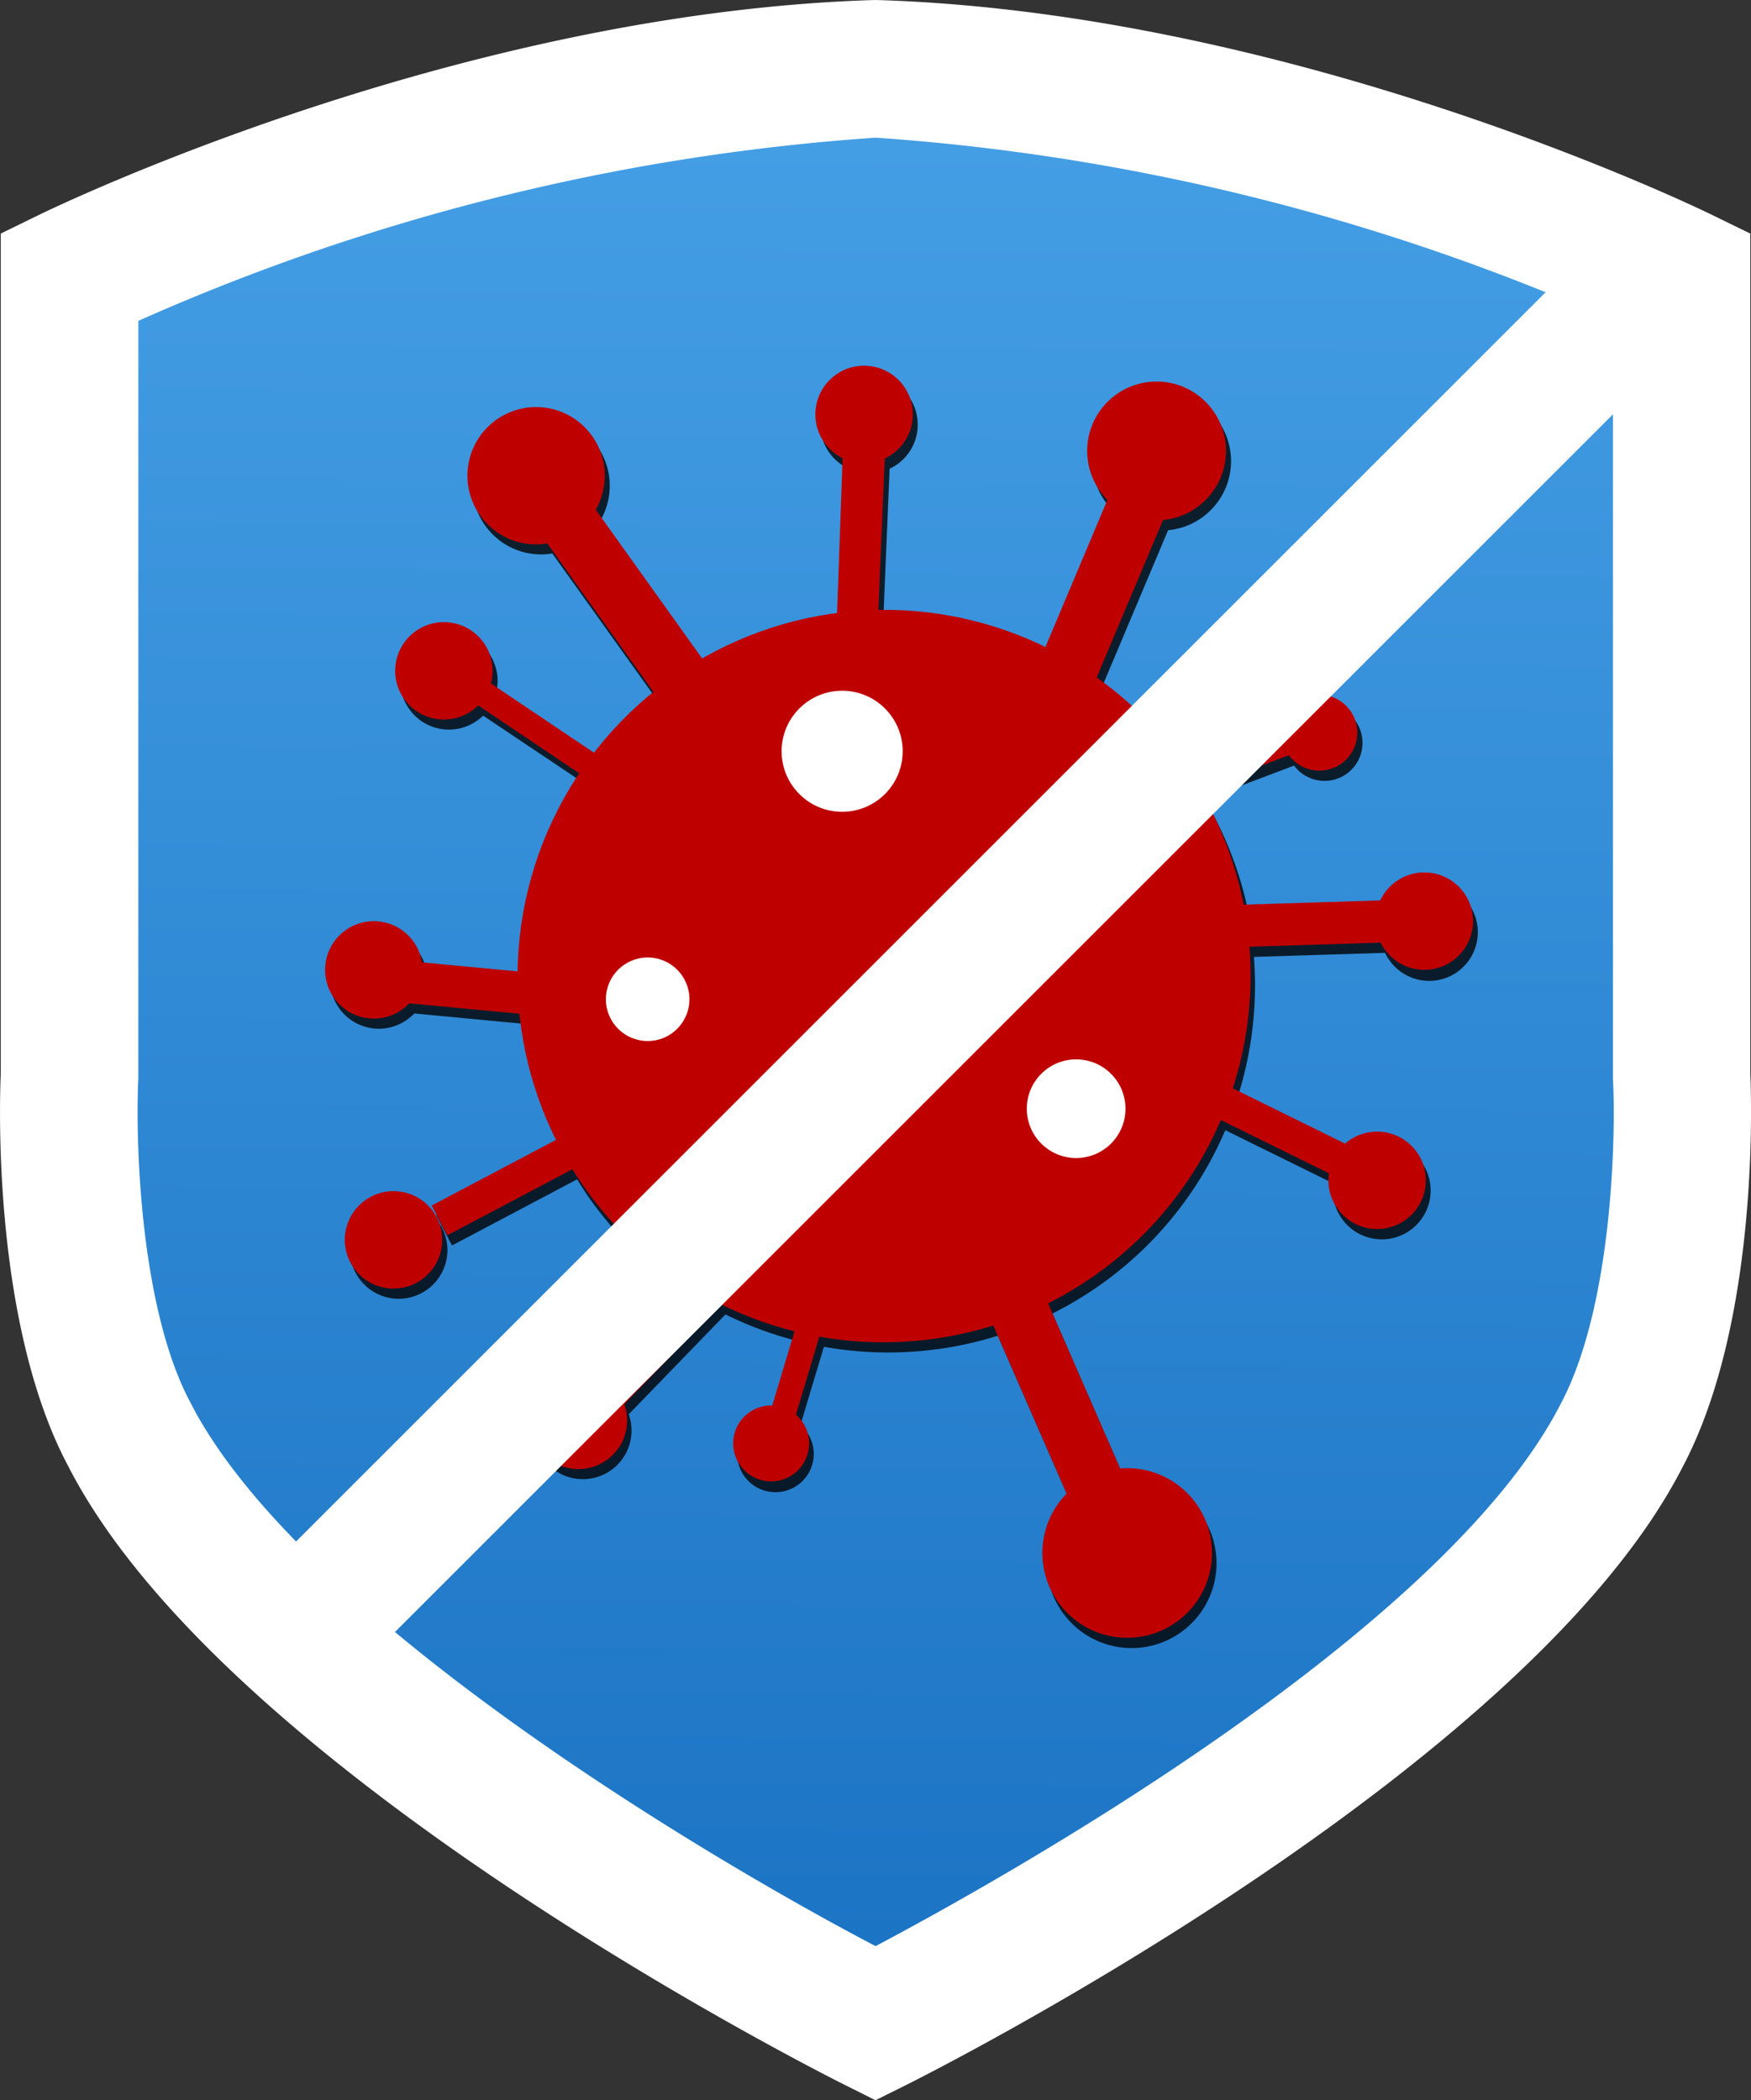 <svg xmlns="http://www.w3.org/2000/svg" xmlns:xlink="http://www.w3.org/1999/xlink" width="33.608" height="40.321" viewBox="0 0 33.608 40.321">
  <rect x="0" y="0" width="33.608" height="40.321" fill="#333333" stroke="none"/>
  <defs>
    <linearGradient id="linear-gradient" x1="0.502" y1="0.026" x2="0.497" y2="0.949" gradientUnits="objectBoundingBox">
      <stop offset="0" stop-color="#459fe5"/>
      <stop offset="1" stop-color="#1c74c4"/>
    </linearGradient>
  </defs>
  <g id="Group_6548" data-name="Group 6548" transform="translate(-9495.154 100.254)">
    <g id="Group_6547" data-name="Group 6547" transform="translate(9236.309 -238.894)">
      <path id="Path_14790" data-name="Path 14790" d="M287.686,152c-7.794.242-15.469,3.988-15.469,3.988v15.333s-.226,4.322,1.149,6.9c2.838,5.559,14.32,11.3,14.32,11.3s11.482-5.74,14.323-11.3c1.373-2.584,1.147-6.906,1.147-6.906V155.986S295.482,152.24,287.686,152Z" transform="translate(-12.036 -12.037)" fill="url(#linear-gradient)"/>
      <path id="Path_14791" data-name="Path 14791" d="M275.649,178.961l-.59-.295c-.484-.242-11.9-6-14.906-11.881-1.464-2.75-1.315-7.057-1.293-7.536V143.124l.741-.362c.324-.158,8.022-3.873,16.007-4.121h.082c7.987.248,15.684,3.963,16.008,4.121l.741.362v16.125c.022.478.17,4.786-1.3,7.557-2.994,5.859-14.414,11.619-14.9,11.861ZM261.5,144.8l0,14.552c-.056,1.1.014,4.371,1,6.215,2.049,4.015,9.689,8.622,13.151,10.435,2.328-1.233,10.892-5.992,13.152-10.415.99-1.865,1.06-5.133,1-6.237l0-.068V144.8a41.93,41.93,0,0,0-14.15-3.517A41.822,41.822,0,0,0,261.5,144.8Z" fill="#fff"/>
      <g id="Group_5872" data-name="Group 5872" transform="translate(265.184 145.858)" opacity="0.8">
        <circle id="Ellipse_1142" data-name="Ellipse 1142" cx="0.935" cy="0.935" r="0.935" transform="translate(0.052 17.178) rotate(-62.45)"/>
        <path id="Path_14792" data-name="Path 14792" d="M344.815,221.776a.934.934,0,0,0-1.613.137l-2.62.081a6.977,6.977,0,0,0-.849-2.217l1.716-.65a.729.729,0,1,0-.144-.46l-1.787.77c-.02-.03-.039-.061-.06-.091a7,7,0,0,0-1.7-1.717l1.273-3.021a1.332,1.332,0,1,0-1.217-.565,1.336,1.336,0,0,0,.15.178l-1.19,2.825a7.067,7.067,0,0,0-3.21-.712l.122-2.906a.934.934,0,1,0-1.161-.313.931.931,0,0,0,.351.3l-.106,2.976a7,7,0,0,0-2.585.874l-2.043-2.858a1.318,1.318,0,1,0-.93.648l2.038,2.852a7.028,7.028,0,0,0-1.141,1.165l-1.979-1.328a.934.934,0,1,0-.369.525.946.946,0,0,0,.124-.1l1.941,1.3a7.056,7.056,0,0,0-1.182,3.8l-1.84-.174a.934.934,0,1,0-.388.916.945.945,0,0,0,.146-.125l2.116.2a6.972,6.972,0,0,0,.7,2.419l-2.391,1.263.3.572,2.4-1.269q.1.157.2.31a6.994,6.994,0,0,0,1.892,1.848l-1.675,1.781a.934.934,0,1,0,.575.571l1.856-1.917a7.041,7.041,0,0,0,1.414.518l-.428,1.425a.735.735,0,1,0,.454.178l.45-1.5a7.038,7.038,0,0,0,3.337-.212l1.407,3.226a1.629,1.629,0,1,0,1.026-.482l-1.383-3.171a7.114,7.114,0,0,0,.865-.513,7.013,7.013,0,0,0,2.452-3.006l2.075,1.022a.938.938,0,1,0,.31-.57l-2.156-1.062a7.065,7.065,0,0,0,.32-2.717l2.518-.078a.934.934,0,1,0,1.6-.947Z" transform="translate(-322.95 -211.647)"/>
      </g>
      <g id="Group_5907" data-name="Group 5907" transform="translate(265.085 145.661)">
        <g id="Group_5902" data-name="Group 5902" transform="translate(0 0)">
          <g id="Group_5873" data-name="Group 5873" transform="translate(16.973 13.793)">
            <rect id="Rectangle_1791" data-name="Rectangle 1791" width="0.648" height="2.68" transform="matrix(0.442, -0.897, 0.897, 0.442, 0, 0.581)" fill="#bf0000"/>
          </g>
          <g id="Group_5874" data-name="Group 5874" transform="translate(2.04 14.671)">
            <path id="Path_14793" data-name="Path 14793" d="M342.884,360.057l-.3-.572,2.749-1.452.3.572Z" transform="translate(-342.579 -358.033)" fill="#bf0000"/>
          </g>
          <g id="Group_5878" data-name="Group 5878" transform="translate(2.854 6.061)">
            <g id="Group_5875" data-name="Group 5875" transform="translate(13.484 0.921)">
              <path id="Path_14794" data-name="Path 14794" d="M487.493,281.465l-.3-.3,2.11-.909.188.448Z" transform="translate(-487.196 -280.26)" fill="#bf0000"/>
            </g>
            <g id="Group_5876" data-name="Group 5876" transform="translate(5.707 12.166)">
              <path id="Path_14795" data-name="Path 14795" d="M408.541,395.8l.543-1.811.466.137-.543,1.811Z" transform="translate(-408.541 -393.992)" fill="#bf0000"/>
            </g>
            <g id="Group_5877" data-name="Group 5877">
              <rect id="Rectangle_1792" data-name="Rectangle 1792" width="0.486" height="2.796" transform="matrix(0.558, -0.83, 0.83, 0.558, 0, 0.404)" fill="#bf0000"/>
            </g>
          </g>
          <g id="Group_5882" data-name="Group 5882" transform="translate(4.23 2.425)">
            <g id="Group_5879" data-name="Group 5879" transform="translate(9.486)">
              <path id="Path_14796" data-name="Path 14796" d="M460.673,237.41l1.363-3.235,1.049.43-1.363,3.235Z" transform="translate(-460.673 -234.175)" fill="#bf0000"/>
            </g>
            <g id="Group_5880" data-name="Group 5880" transform="translate(8.433 15.181)">
              <path id="Path_14797" data-name="Path 14797" d="M451.75,392.115l-1.723-3.951,1.04-.451,1.723,3.951Z" transform="translate(-450.026 -387.714)" fill="#bf0000"/>
            </g>
            <g id="Group_5881" data-name="Group 5881" transform="translate(0 0.291)">
              <path id="Path_14798" data-name="Path 14798" d="M366.95,240.873l-2.22-3.106.931-.647,2.22,3.106Z" transform="translate(-364.73 -237.119)" fill="#bf0000"/>
            </g>
          </g>
          <g id="Group_5887" data-name="Group 5887" transform="translate(1.567 1.733)">
            <g id="Group_5883" data-name="Group 5883" transform="translate(15.823 8.533)">
              <path id="Path_14799" data-name="Path 14799" d="M497.856,314.381l-.028-.81,2.869-.089.028.81Z" transform="translate(-497.828 -313.483)" fill="#bf0000"/>
            </g>
            <g id="Group_5884" data-name="Group 5884" transform="translate(3.574 15.792)">
              <path id="Path_14800" data-name="Path 14800" d="M373.95,388.766l1.757-1.869.838.352-2.005,2.072Z" transform="translate(-373.95 -386.897)" fill="#bf0000"/>
            </g>
            <g id="Group_5885" data-name="Group 5885" transform="translate(0 9.7)">
              <path id="Path_14801" data-name="Path 14801" d="M337.8,326.083l.1-.8,2.383.225-.1.8Z" transform="translate(-337.797 -325.279)" fill="#bf0000"/>
            </g>
            <g id="Group_5886" data-name="Group 5886" transform="translate(8.246)">
              <path id="Path_14802" data-name="Path 14802" d="M421.2,230.466l.117-3.29.809.034L422,230.167Z" transform="translate(-421.196 -227.176)" fill="#bf0000"/>
            </g>
          </g>
          <g id="Group_5888" data-name="Group 5888" transform="translate(0.938 1.93)">
            <ellipse id="Ellipse_1143" data-name="Ellipse 1143" cx="7.039" cy="7.027" rx="7.039" ry="7.027" transform="translate(0 8.037) rotate(-34.811)" fill="#bf0000"/>
          </g>
          <g id="Group_5901" data-name="Group 5901">
            <g id="Group_5889" data-name="Group 5889" transform="translate(14.627 0.304)">
              <circle id="Ellipse_1144" data-name="Ellipse 1144" cx="1.332" cy="1.332" r="1.332" fill="#bf0000"/>
            </g>
            <g id="Group_5890" data-name="Group 5890" transform="translate(13.767 21.165)">
              <circle id="Ellipse_1145" data-name="Ellipse 1145" cx="1.628" cy="1.628" r="1.628" fill="#bf0000"/>
            </g>
            <g id="Group_5891" data-name="Group 5891" transform="translate(2.732 0.794)">
              <circle id="Ellipse_1146" data-name="Ellipse 1146" cx="1.318" cy="1.318" r="1.318" fill="#bf0000"/>
            </g>
            <g id="Group_5892" data-name="Group 5892" transform="translate(1.345 4.923)">
              <circle id="Ellipse_1147" data-name="Ellipse 1147" cx="0.935" cy="0.935" r="0.935" fill="#bf0000"/>
            </g>
            <g id="Group_5893" data-name="Group 5893" transform="translate(0 10.664)">
              <circle id="Ellipse_1148" data-name="Ellipse 1148" cx="0.935" cy="0.935" r="0.935" fill="#bf0000"/>
            </g>
            <g id="Group_5894" data-name="Group 5894" transform="translate(0.378 15.847)">
              <circle id="Ellipse_1149" data-name="Ellipse 1149" cx="0.935" cy="0.935" r="0.935" fill="#bf0000"/>
            </g>
            <g id="Group_5895" data-name="Group 5895" transform="translate(3.927 19.313)">
              <circle id="Ellipse_1150" data-name="Ellipse 1150" cx="0.935" cy="0.935" r="0.935" fill="#bf0000"/>
            </g>
            <g id="Group_5896" data-name="Group 5896" transform="translate(19.257 14.704)">
              <circle id="Ellipse_1151" data-name="Ellipse 1151" cx="0.935" cy="0.935" r="0.935" fill="#bf0000"/>
            </g>
            <g id="Group_5897" data-name="Group 5897" transform="translate(20.163 9.728)">
              <circle id="Ellipse_1152" data-name="Ellipse 1152" cx="0.935" cy="0.935" r="0.935" fill="#bf0000"/>
            </g>
            <g id="Group_5898" data-name="Group 5898" transform="translate(18.354 6.316)">
              <circle id="Ellipse_1153" data-name="Ellipse 1153" cx="0.729" cy="0.729" r="0.729" fill="#bf0000"/>
            </g>
            <g id="Group_5899" data-name="Group 5899" transform="translate(7.832 19.961)">
              <circle id="Ellipse_1154" data-name="Ellipse 1154" cx="0.729" cy="0.729" r="0.729" fill="#bf0000"/>
            </g>
            <g id="Group_5900" data-name="Group 5900" transform="translate(9.41)">
              <circle id="Ellipse_1155" data-name="Ellipse 1155" cx="0.935" cy="0.935" r="0.935" fill="#bf0000"/>
            </g>
          </g>
        </g>
        <g id="Group_5906" data-name="Group 5906" transform="translate(5.389 6.24)">
          <g id="Group_5903" data-name="Group 5903" transform="translate(8.079 7.077)">
            <circle id="Ellipse_1156" data-name="Ellipse 1156" cx="0.947" cy="0.947" r="0.947" fill="#fff"/>
          </g>
          <g id="Group_5904" data-name="Group 5904" transform="translate(3.373)">
            <circle id="Ellipse_1157" data-name="Ellipse 1157" cx="1.162" cy="1.162" r="1.162" fill="#fff"/>
          </g>
          <g id="Group_5905" data-name="Group 5905" transform="translate(0 5.121)">
            <circle id="Ellipse_1158" data-name="Ellipse 1158" cx="0.802" cy="0.802" r="0.802" fill="#fff"/>
          </g>
        </g>
      </g>
      <rect id="Rectangle_1793" data-name="Rectangle 1793" width="37.124" height="2.571" transform="translate(263.459 169.302) rotate(-45)" fill="#fff"/>
    </g>
  </g>
</svg>
